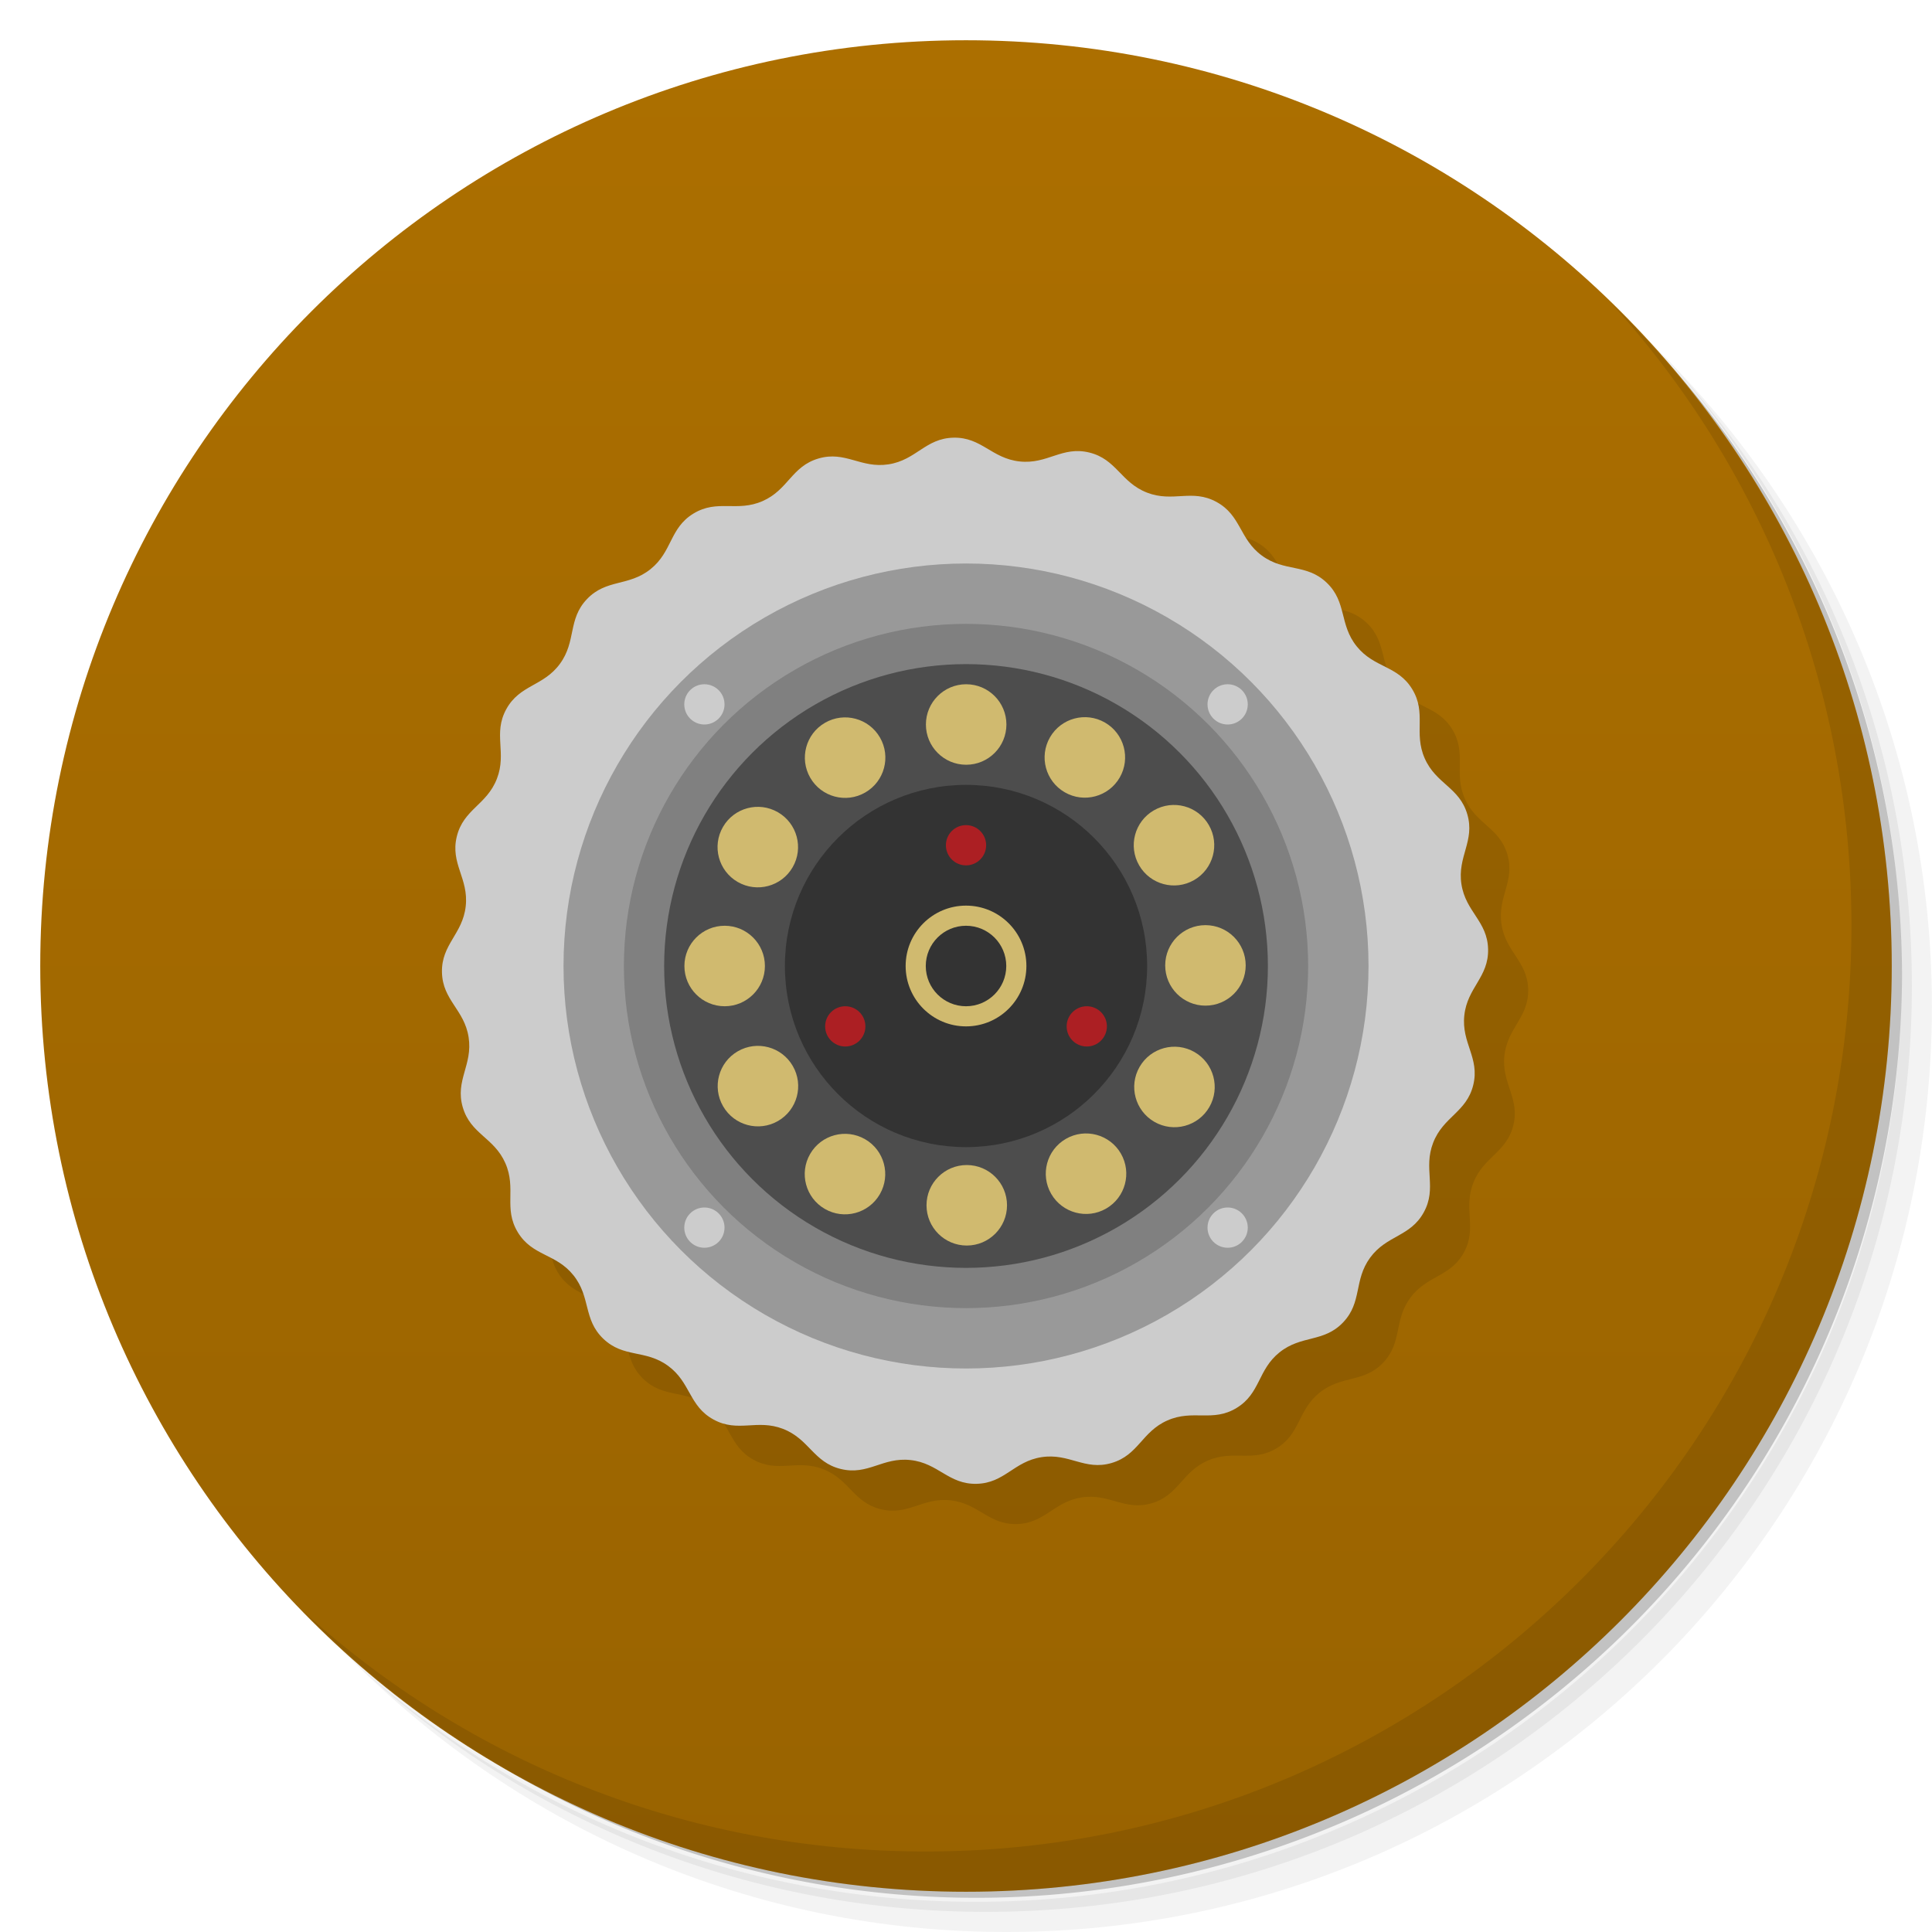 <?xml version="1.0" encoding="UTF-8" standalone="no"?>
<svg id="svg2" xmlns:rdf="http://www.w3.org/1999/02/22-rdf-syntax-ns#" xmlns="http://www.w3.org/2000/svg" viewBox="0 0 48 48" version="1.1" xmlns:cc="http://creativecommons.org/ns#" xmlns:dc="http://purl.org/dc/elements/1.1/">
 <defs id="defs4">
  <linearGradient id="linearGradient3764" x2="47" gradientUnits="userSpaceOnUse" x1="1" gradientTransform="matrix(0 -1 1 0 -0 48)">
   <stop id="stop7" stop-color="#da6225" style="stop-color:#996300" offset="0"/>
   <stop id="stop9" stop-color="#dd6f37" style="stop-color:#ac6f00" offset="1"/>
  </linearGradient>
 </defs>
 <g id="g21">
  <path id="path23" opacity=".05" d="m36.31 5c5.859 4.062 9.688 10.831 9.688 18.5 0 12.426-10.07 22.5-22.5 22.5-7.669 0-14.438-3.828-18.5-9.688 1.037 1.822 2.306 3.499 3.781 4.969 4.085 3.712 9.514 5.969 15.469 5.969 12.703 0 23-10.298 23-23 0-5.954-2.256-11.384-5.969-15.469-1.469-1.475-3.147-2.744-4.969-3.781zm4.969 3.781c3.854 4.113 6.219 9.637 6.219 15.719 0 12.703-10.297 23-23 23-6.081 0-11.606-2.364-15.719-6.219 4.16 4.144 9.883 6.719 16.219 6.719 12.703 0 23-10.298 23-23 0-6.335-2.575-12.06-6.719-16.219z"/>
  <path id="path25" opacity=".1" d="m41.28 8.781c3.712 4.085 5.969 9.514 5.969 15.469 0 12.703-10.297 23-23 23-5.954 0-11.384-2.256-15.469-5.969 4.113 3.854 9.637 6.219 15.719 6.219 12.703 0 23-10.298 23-23 0-6.081-2.364-11.606-6.219-15.719z"/>
  <path id="path27" opacity=".2" d="m31.25 2.375c8.615 3.154 14.75 11.417 14.75 21.13 0 12.426-10.07 22.5-22.5 22.5-9.708 0-17.971-6.135-21.12-14.75a23 23 0 0 0 44.875 -7 23 23 0 0 0 -16 -21.875z"/>
 </g>
 <g id="g29">
  <path id="path31" d="m24 1c12.703 0 23 10.297 23 23s-10.297 23-23 23-23-10.297-23-23 10.297-23 23-23z" fill="url(#linearGradient3764)"/>
 </g>
 <g id="g77">
  <path id="path79" opacity=".1" d="m40.03 7.531c3.712 4.084 5.969 9.514 5.969 15.469 0 12.703-10.297 23-23 23-5.954 0-11.384-2.256-15.469-5.969 4.178 4.291 10.01 6.969 16.469 6.969 12.703 0 23-10.298 23-23 0-6.462-2.677-12.291-6.969-16.469z"/>
 </g>
 <path id="path5919-0" style="opacity:.1" transform="matrix(.493 -.065 .065 .493 -196.03 -235.99)" d="m394.05 590.25c-0.675 1.231-0.09 2.255-0.92 3.387-0.83 1.132-1.982 0.882-2.953 1.896-0.971 1.014-0.671 2.154-1.766 3.033s-2.143 0.339-3.343 1.067c-1.2 0.728-1.206 1.907-2.49 2.473s-2.158-0.227-3.506 0.166-1.658 1.53-3.046 1.744c-1.387 0.214-2.026-0.778-3.429-0.747-1.403 0.031-1.998 1.049-3.393 0.896-1.395-0.153-1.755-1.276-3.119-1.609-1.364-0.334-2.201 0.496-3.51-0.013s-1.365-1.687-2.596-2.362-2.255-0.09-3.387-0.92c-1.132-0.83-0.882-1.982-1.896-2.953-1.014-0.971-2.154-0.671-3.033-1.766s-0.339-2.143-1.067-3.343c-0.728-1.2-1.907-1.206-2.473-2.49s0.227-2.158-0.166-3.506-1.53-1.658-1.744-3.046c-0.214-1.387 0.778-2.026 0.747-3.429-0.031-1.403-1.049-1.998-0.896-3.393 0.153-1.395 1.276-1.755 1.609-3.119 0.334-1.364-0.496-2.201 0.013-3.51 0.509-1.308 1.687-1.365 2.362-2.596s0.09-2.255 0.92-3.387c0.83-1.132 1.982-0.882 2.953-1.896 0.971-1.014 0.671-2.154 1.766-3.033s2.143-0.339 3.343-1.067c1.2-0.728 1.206-1.907 2.49-2.473s2.158 0.227 3.506-0.166 1.658-1.53 3.046-1.744c1.387-0.214 2.026 0.778 3.429 0.747 1.403-0.031 1.998-1.049 3.393-0.896 1.395 0.153 1.755 1.276 3.119 1.609 1.364 0.334 2.201-0.496 3.51 0.013 1.308 0.509 1.365 1.687 2.596 2.362s2.255 0.09 3.387 0.92c1.132 0.83 0.882 1.982 1.896 2.953 1.014 0.971 2.154 0.671 3.033 1.766s0.339 2.143 1.067 3.343c0.728 1.2 1.907 1.206 2.473 2.49s-0.227 2.158 0.166 3.506 1.53 1.658 1.744 3.046c0.214 1.387-0.778 2.026-0.747 3.429 0.031 1.403 1.049 1.998 0.896 3.393-0.153 1.395-1.276 1.755-1.609 3.119-0.334 1.364 0.496 2.201-0.013 3.51s-1.687 1.365-2.362 2.596z"/>
 <g id="g4284" transform="matrix(.5 0 0 .5 15.744 10)">
  <path id="path5919" style="fill:#ccc" d="m394.05 590.25c-0.675 1.231-0.09 2.255-0.92 3.387-0.83 1.132-1.982 0.882-2.953 1.896-0.971 1.014-0.671 2.154-1.766 3.033s-2.143 0.339-3.343 1.067c-1.2 0.728-1.206 1.907-2.49 2.473s-2.158-0.227-3.506 0.166-1.658 1.53-3.046 1.744c-1.387 0.214-2.026-0.778-3.429-0.747-1.403 0.031-1.998 1.049-3.393 0.896-1.395-0.153-1.755-1.276-3.119-1.609-1.364-0.334-2.201 0.496-3.51-0.013s-1.365-1.687-2.596-2.362-2.255-0.09-3.387-0.92c-1.132-0.83-0.882-1.982-1.896-2.953-1.014-0.971-2.154-0.671-3.033-1.766s-0.339-2.143-1.067-3.343c-0.728-1.2-1.907-1.206-2.473-2.49s0.227-2.158-0.166-3.506-1.53-1.658-1.744-3.046c-0.214-1.387 0.778-2.026 0.747-3.429-0.031-1.403-1.049-1.998-0.896-3.393 0.153-1.395 1.276-1.755 1.609-3.119 0.334-1.364-0.496-2.201 0.013-3.51 0.509-1.308 1.687-1.365 2.362-2.596s0.09-2.255 0.92-3.387c0.83-1.132 1.982-0.882 2.953-1.896 0.971-1.014 0.671-2.154 1.766-3.033s2.143-0.339 3.343-1.067c1.2-0.728 1.206-1.907 2.49-2.473s2.158 0.227 3.506-0.166 1.658-1.53 3.046-1.744c1.387-0.214 2.026 0.778 3.429 0.747 1.403-0.031 1.998-1.049 3.393-0.896 1.395 0.153 1.755 1.276 3.119 1.609 1.364 0.334 2.201-0.496 3.51 0.013 1.308 0.509 1.365 1.687 2.596 2.362s2.255 0.09 3.387 0.92c1.132 0.83 0.882 1.982 1.896 2.953 1.014 0.971 2.154 0.671 3.033 1.766s0.339 2.143 1.067 3.343c0.728 1.2 1.907 1.206 2.473 2.49s-0.227 2.158 0.166 3.506 1.53 1.658 1.744 3.046c0.214 1.387-0.778 2.026-0.747 3.429 0.031 1.403 1.049 1.998 0.896 3.393-0.153 1.395-1.276 1.755-1.609 3.119-0.334 1.364 0.496 2.201-0.013 3.51s-1.687 1.365-2.362 2.596z" transform="matrix(.986 -.13 .13 .986 -425.54 -493.98)"/>
  <circle id="path5036" cx="16.513" cy="28" r="20" style="fill:#999"/>
  <circle id="path5036-7" cx="16.513" cy="28" r="17" style="fill:#808080"/>
  <circle id="path5036-7-1" cx="16.513" cy="28" r="15" style="fill:#4d4d4d"/>
  <circle id="path5036-7-1-1" cx="16.513" cy="28" r="9" style="fill:#333"/>
  <circle id="path5036-7-1-1-0" cx="16.513" cy="28" r="3" style="fill:#d0ba6f"/>
  <circle id="path5036-7-1-1-0-6" cx="16.513" cy="28" r="2" style="fill:#333"/>
  <g id="g5793" transform="translate(-325.53 -550.18)">
   <circle id="path5036-7-1-1-0-9" r="2" style="fill:#d0ba6f" cx="342.05" cy="566.18"/>
   <circle id="path5036-7-1-1-0-9-5" r="2" style="fill:#d0ba6f" cx="342.08" cy="590.07"/>
  </g>
  <circle id="path5036-7-1-1-0-9-59" cx="16.513" cy="22" r="1" style="fill:#ac1f23"/>
  <circle id="path5036-7-1-1-0-9-59-4" cx="22.513" cy="31" r="1" style="fill:#ac1f23"/>
  <circle id="path5036-7-1-1-0-9-59-4-4" cx="10.513" cy="31" r="1" style="fill:#ac1f23"/>
  <circle id="path5036-7-1-1-0-9-59-8" cx="3.513" cy="15" r="1" style="fill:#ccc"/>
  <circle id="path5036-7-1-1-0-9-59-8-8" cx="29.513" cy="15" r="1" style="fill:#ccc"/>
  <circle id="path5036-7-1-1-0-9-59-8-0" cx="3.513" cy="41" r="1" style="fill:#ccc"/>
  <circle id="path5036-7-1-1-0-9-59-8-8-0" cx="29.513" cy="41" r="1" style="fill:#ccc"/>
  <g id="g5789" transform="translate(-325.53 -550.18)">
   <circle id="path5036-7-1-1-0-9-4" style="fill:#d0ba6f" cx="578.15" transform="rotate(90)" cy="-353.94" r="2"/>
   <circle id="path5036-7-1-1-0-9-5-9" style="fill:#d0ba6f" cx="578.18" transform="rotate(90)" cy="-330.05" r="2"/>
  </g>
  <g id="g5789-5" transform="matrix(.866 -0.5 0.5 .866 -568.74 -301.71)">
   <circle id="path5036-7-1-1-0-9-4-3" style="fill:#d0ba6f" cx="578.15" transform="rotate(90)" cy="-353.94" r="2"/>
   <circle id="path5036-7-1-1-0-9-5-9-7" style="fill:#d0ba6f" cx="578.18" transform="rotate(90)" cy="-330.05" r="2"/>
  </g>
  <g id="g5789-5-6" transform="matrix(0.5 -.866 .866 0.5 -655.23 35.073)">
   <circle id="path5036-7-1-1-0-9-4-3-5" style="fill:#d0ba6f" cx="578.15" transform="rotate(90)" cy="-353.94" r="2"/>
   <circle id="path5036-7-1-1-0-9-5-9-7-3" style="fill:#d0ba6f" cx="578.18" transform="rotate(90)" cy="-330.05" r="2"/>
  </g>
  <g id="g5793-9" transform="matrix(.866 -0.5 0.5 .866 -568.8 -301.64)">
   <circle id="path5036-7-1-1-0-9-48" r="2" style="fill:#d0ba6f" cx="342.05" cy="566.18"/>
   <circle id="path5036-7-1-1-0-9-5-3" r="2" style="fill:#d0ba6f" cx="342.08" cy="590.07"/>
  </g>
  <g id="g5793-9-2" transform="matrix(0.5 -.866 .866 0.5 -655.17 35.217)">
   <circle id="path5036-7-1-1-0-9-48-2" r="2" style="fill:#d0ba6f" cx="342.05" cy="566.18"/>
   <circle id="path5036-7-1-1-0-9-5-3-2" r="2" style="fill:#d0ba6f" cx="342.08" cy="590.07"/>
  </g>
 </g>
</svg>
